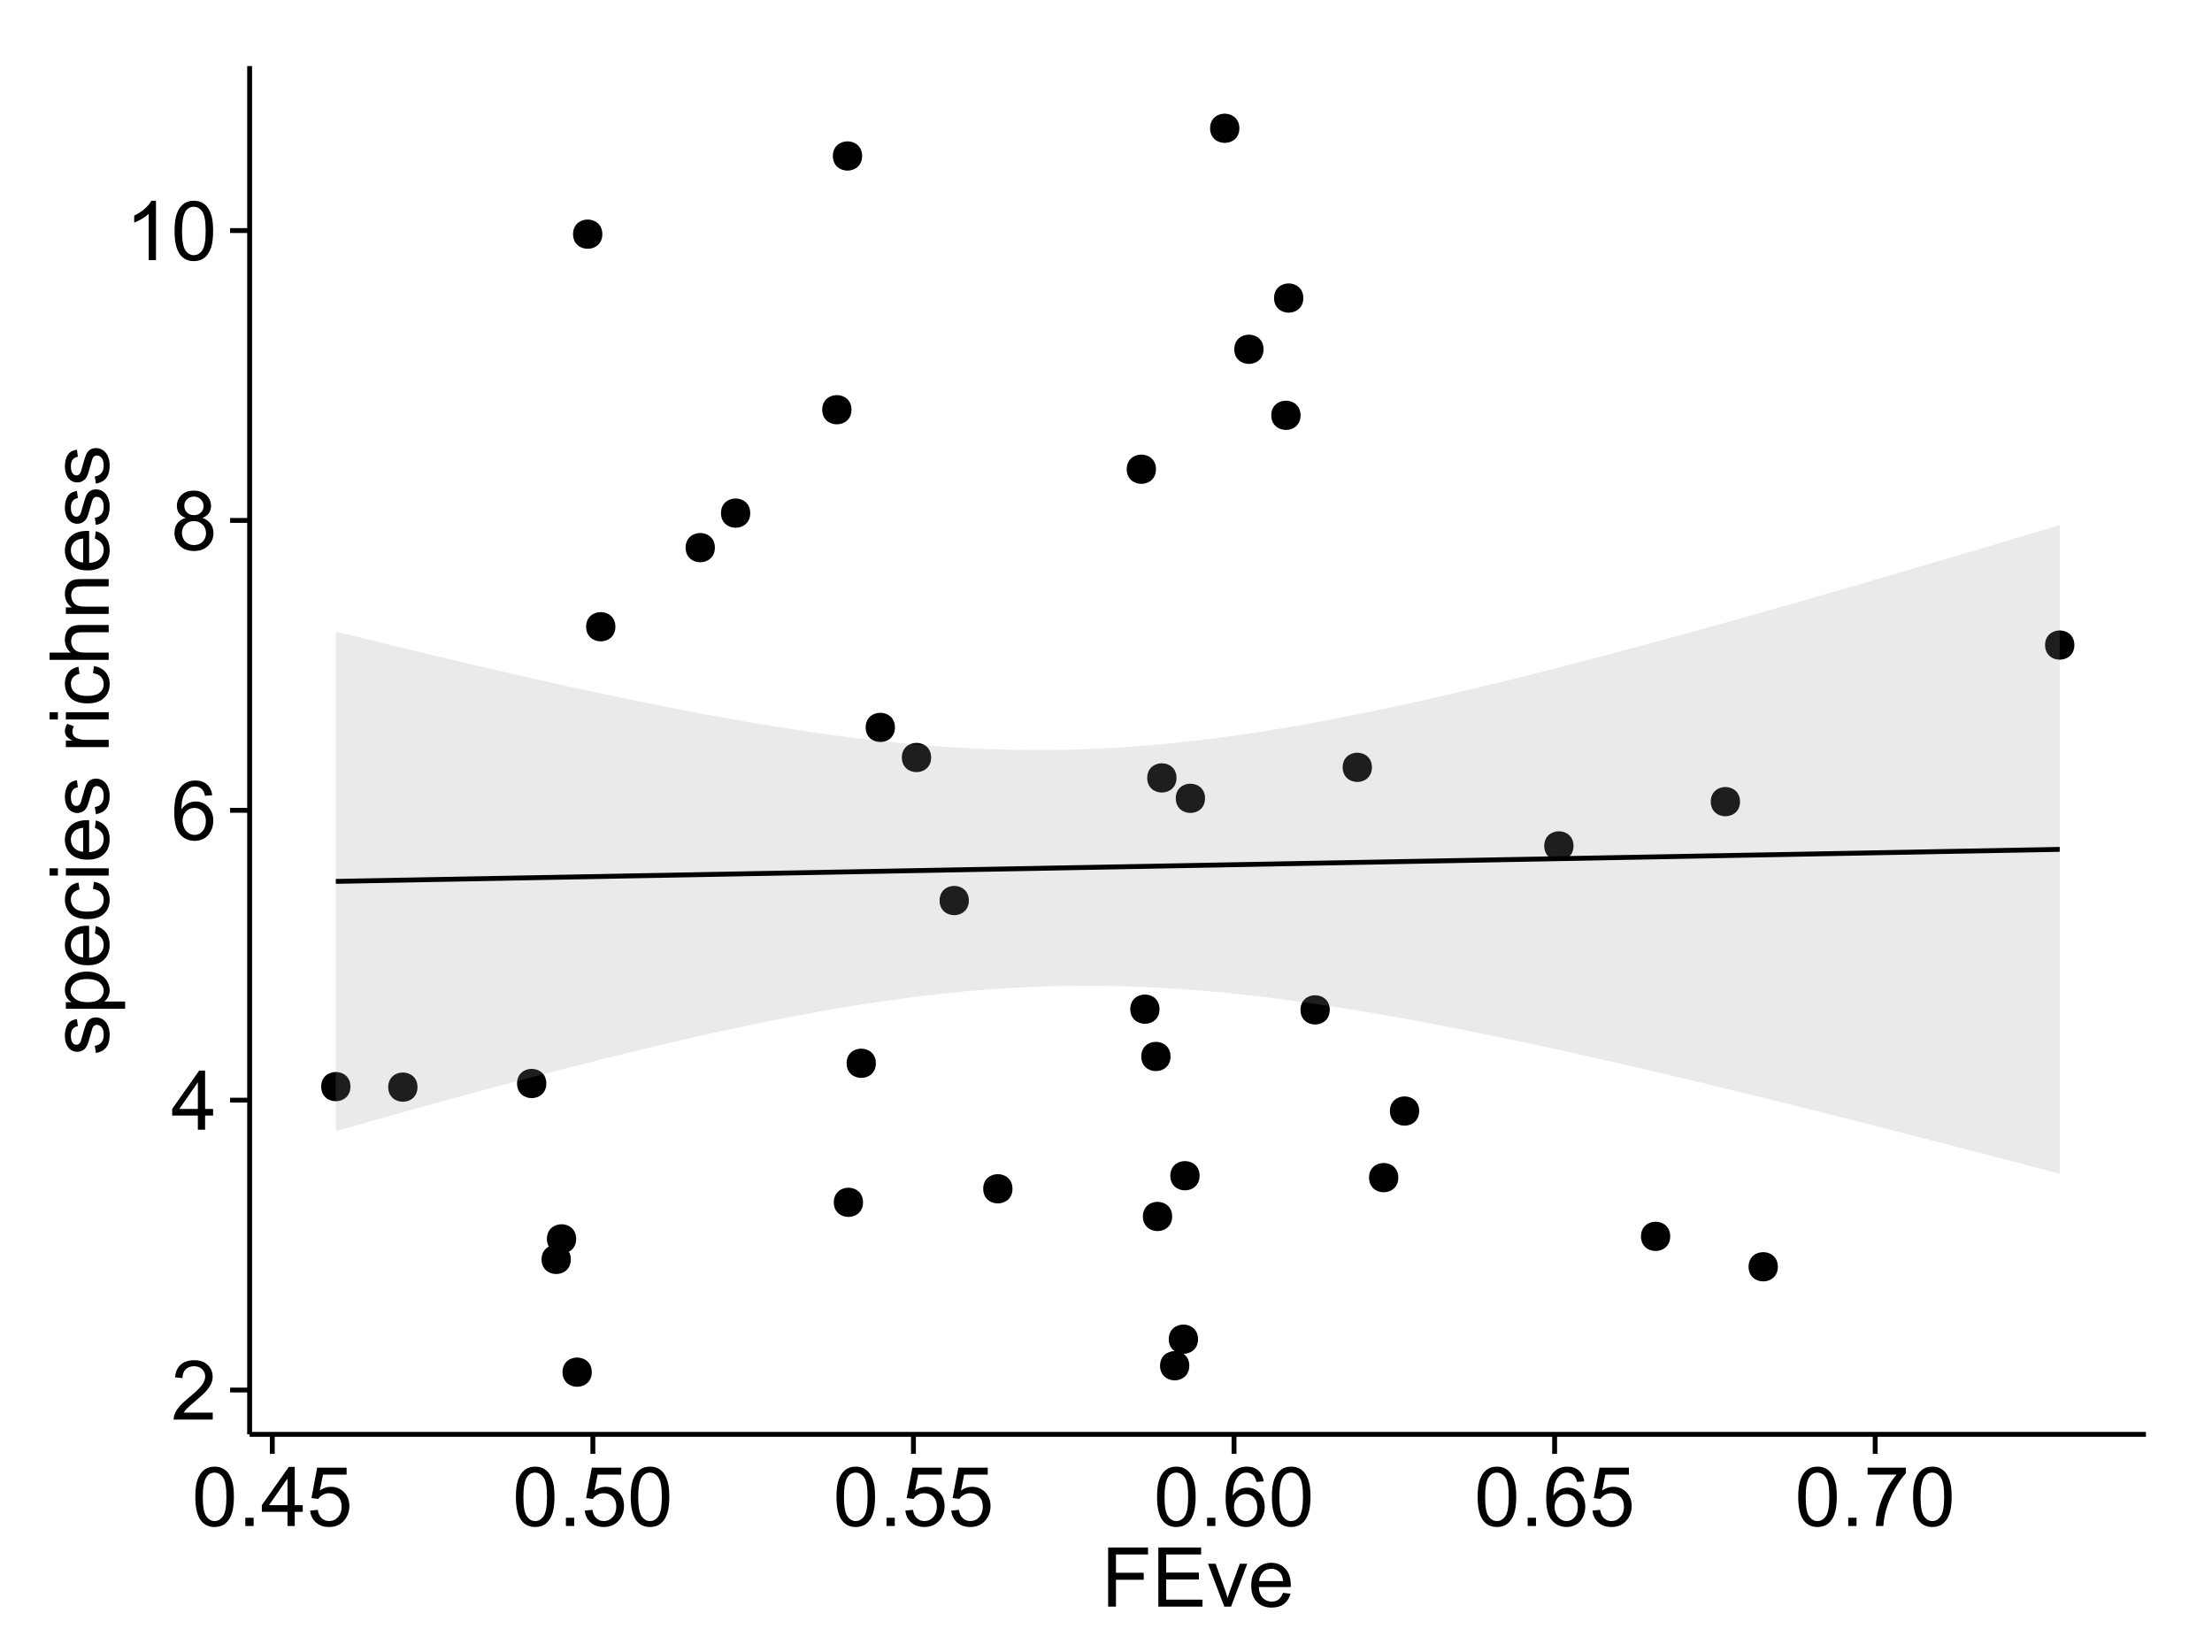 <?xml version="1.0" encoding="UTF-8"?>
<svg xmlns="http://www.w3.org/2000/svg" xmlns:xlink="http://www.w3.org/1999/xlink" width="482pt" height="360pt" viewBox="0 0 482 360" version="1.1">
<defs>
<g>
<symbol overflow="visible" id="glyph0-0">
<path style="stroke:none;" d="M 9.062 -1.52 L 9.062 0 L 0.547 0 C 0.531 -0.379 0.594 -0.742 0.73 -1.098 C 0.945 -1.676 1.293 -2.25 1.77 -2.812 C 2.246 -3.375 2.934 -4.023 3.84 -4.766 C 5.238 -5.906 6.188 -6.816 6.68 -7.492 C 7.172 -8.16 7.418 -8.793 7.418 -9.395 C 7.418 -10.02 7.191 -10.551 6.746 -10.98 C 6.293 -11.41 5.711 -11.625 4.992 -11.629 C 4.23 -11.625 3.621 -11.395 3.164 -10.941 C 2.703 -10.48 2.469 -9.848 2.469 -9.043 L 0.844 -9.211 C 0.953 -10.422 1.371 -11.344 2.102 -11.984 C 2.824 -12.617 3.801 -12.938 5.027 -12.938 C 6.262 -12.938 7.238 -12.594 7.961 -11.91 C 8.68 -11.223 9.039 -10.371 9.043 -9.359 C 9.039 -8.84 8.934 -8.336 8.727 -7.84 C 8.512 -7.34 8.164 -6.812 7.676 -6.266 C 7.188 -5.711 6.375 -4.957 5.238 -4 C 4.285 -3.199 3.676 -2.66 3.41 -2.379 C 3.141 -2.094 2.918 -1.805 2.742 -1.52 Z M 9.062 -1.52 "/>
</symbol>
<symbol overflow="visible" id="glyph0-1">
<path style="stroke:none;" d="M 5.82 0 L 5.82 -3.086 L 0.227 -3.086 L 0.227 -4.535 L 6.109 -12.883 L 7.398 -12.883 L 7.398 -4.535 L 9.141 -4.535 L 9.141 -3.086 L 7.398 -3.086 L 7.398 0 Z M 5.82 -4.535 L 5.82 -10.344 L 1.785 -4.535 Z M 5.82 -4.535 "/>
</symbol>
<symbol overflow="visible" id="glyph0-2">
<path style="stroke:none;" d="M 8.957 -9.73 L 7.383 -9.605 C 7.242 -10.223 7.043 -10.676 6.785 -10.961 C 6.355 -11.41 5.828 -11.637 5.203 -11.637 C 4.695 -11.637 4.25 -11.496 3.875 -11.215 C 3.375 -10.852 2.984 -10.32 2.695 -9.625 C 2.406 -8.926 2.258 -7.934 2.25 -6.645 C 2.629 -7.223 3.094 -7.652 3.645 -7.938 C 4.195 -8.215 4.773 -8.355 5.379 -8.359 C 6.434 -8.355 7.328 -7.969 8.07 -7.195 C 8.809 -6.418 9.18 -5.414 9.184 -4.184 C 9.18 -3.371 9.008 -2.617 8.66 -1.926 C 8.312 -1.23 7.832 -0.699 7.227 -0.332 C 6.613 0.035 5.922 0.215 5.148 0.219 C 3.828 0.215 2.754 -0.266 1.922 -1.234 C 1.09 -2.199 0.672 -3.797 0.676 -6.031 C 0.672 -8.516 1.133 -10.328 2.055 -11.461 C 2.855 -12.445 3.938 -12.938 5.301 -12.938 C 6.312 -12.938 7.141 -12.652 7.789 -12.086 C 8.434 -11.516 8.824 -10.73 8.957 -9.73 Z M 2.496 -4.176 C 2.496 -3.629 2.609 -3.105 2.844 -2.609 C 3.07 -2.109 3.395 -1.73 3.812 -1.473 C 4.227 -1.207 4.664 -1.078 5.125 -1.082 C 5.789 -1.078 6.363 -1.348 6.844 -1.891 C 7.324 -2.426 7.562 -3.156 7.566 -4.086 C 7.562 -4.973 7.328 -5.676 6.855 -6.191 C 6.379 -6.703 5.781 -6.961 5.062 -6.961 C 4.348 -6.961 3.738 -6.703 3.242 -6.191 C 2.742 -5.676 2.496 -5.004 2.496 -4.176 Z M 2.496 -4.176 "/>
</symbol>
<symbol overflow="visible" id="glyph0-3">
<path style="stroke:none;" d="M 3.18 -6.988 C 2.52 -7.227 2.035 -7.57 1.723 -8.016 C 1.406 -8.461 1.246 -8.992 1.25 -9.617 C 1.246 -10.551 1.582 -11.34 2.258 -11.98 C 2.93 -12.617 3.828 -12.938 4.949 -12.938 C 6.07 -12.938 6.977 -12.609 7.664 -11.957 C 8.348 -11.301 8.688 -10.504 8.691 -9.57 C 8.688 -8.969 8.531 -8.449 8.219 -8.012 C 7.902 -7.566 7.426 -7.227 6.793 -6.988 C 7.582 -6.727 8.184 -6.309 8.598 -5.738 C 9.008 -5.16 9.215 -4.477 9.219 -3.684 C 9.215 -2.578 8.828 -1.652 8.051 -0.906 C 7.27 -0.156 6.242 0.215 4.977 0.219 C 3.699 0.215 2.676 -0.156 1.898 -0.91 C 1.117 -1.66 0.727 -2.602 0.73 -3.727 C 0.727 -4.562 0.938 -5.262 1.367 -5.832 C 1.789 -6.395 2.395 -6.781 3.18 -6.988 Z M 2.867 -9.668 C 2.863 -9.059 3.059 -8.559 3.453 -8.172 C 3.844 -7.785 4.355 -7.594 4.984 -7.594 C 5.59 -7.594 6.09 -7.785 6.48 -8.168 C 6.871 -8.551 7.066 -9.02 7.066 -9.578 C 7.066 -10.156 6.863 -10.645 6.465 -11.043 C 6.059 -11.438 5.559 -11.637 4.965 -11.637 C 4.359 -11.637 3.859 -11.441 3.465 -11.055 C 3.062 -10.668 2.863 -10.207 2.867 -9.668 Z M 2.355 -3.719 C 2.355 -3.262 2.461 -2.824 2.676 -2.406 C 2.887 -1.98 3.203 -1.652 3.629 -1.426 C 4.047 -1.191 4.504 -1.078 4.992 -1.082 C 5.746 -1.078 6.367 -1.32 6.863 -1.809 C 7.352 -2.293 7.598 -2.91 7.602 -3.664 C 7.598 -4.422 7.344 -5.055 6.84 -5.555 C 6.332 -6.051 5.699 -6.297 4.938 -6.301 C 4.191 -6.297 3.574 -6.051 3.09 -5.562 C 2.598 -5.066 2.355 -4.453 2.355 -3.719 Z M 2.355 -3.719 "/>
</symbol>
<symbol overflow="visible" id="glyph0-4">
<path style="stroke:none;" d="M 6.707 0 L 5.125 0 L 5.125 -10.082 C 4.742 -9.715 4.242 -9.352 3.625 -8.988 C 3.004 -8.625 2.449 -8.352 1.961 -8.172 L 1.961 -9.703 C 2.844 -10.117 3.617 -10.621 4.281 -11.215 C 4.941 -11.805 5.41 -12.379 5.688 -12.938 L 6.707 -12.938 Z M 6.707 0 "/>
</symbol>
<symbol overflow="visible" id="glyph0-5">
<path style="stroke:none;" d="M 0.746 -6.355 C 0.742 -7.875 0.898 -9.102 1.215 -10.031 C 1.527 -10.961 1.996 -11.676 2.613 -12.18 C 3.23 -12.684 4.008 -12.938 4.949 -12.938 C 5.637 -12.938 6.242 -12.797 6.766 -12.52 C 7.285 -12.238 7.715 -11.836 8.059 -11.316 C 8.395 -10.789 8.664 -10.152 8.859 -9.398 C 9.051 -8.645 9.145 -7.629 9.148 -6.355 C 9.145 -4.84 8.992 -3.617 8.684 -2.691 C 8.371 -1.762 7.906 -1.047 7.289 -0.539 C 6.672 -0.035 5.891 0.215 4.949 0.219 C 3.703 0.215 2.727 -0.227 2.023 -1.117 C 1.168 -2.188 0.742 -3.934 0.746 -6.355 Z M 2.375 -6.355 C 2.371 -4.234 2.621 -2.824 3.117 -2.129 C 3.609 -1.426 4.219 -1.078 4.949 -1.082 C 5.672 -1.078 6.281 -1.43 6.781 -2.137 C 7.273 -2.836 7.523 -4.242 7.523 -6.355 C 7.523 -8.473 7.273 -9.883 6.781 -10.582 C 6.281 -11.277 5.664 -11.625 4.93 -11.629 C 4.199 -11.625 3.621 -11.316 3.191 -10.703 C 2.645 -9.918 2.371 -8.469 2.375 -6.355 Z M 2.375 -6.355 "/>
</symbol>
<symbol overflow="visible" id="glyph0-6">
<path style="stroke:none;" d="M 1.633 0 L 1.633 -1.801 L 3.438 -1.801 L 3.438 0 Z M 1.633 0 "/>
</symbol>
<symbol overflow="visible" id="glyph0-7">
<path style="stroke:none;" d="M 0.746 -3.375 L 2.406 -3.516 C 2.527 -2.707 2.812 -2.098 3.266 -1.691 C 3.711 -1.281 4.254 -1.078 4.887 -1.082 C 5.648 -1.078 6.293 -1.363 6.82 -1.941 C 7.344 -2.512 7.605 -3.273 7.609 -4.227 C 7.605 -5.125 7.352 -5.84 6.848 -6.363 C 6.34 -6.883 5.676 -7.141 4.859 -7.145 C 4.344 -7.141 3.887 -7.027 3.48 -6.797 C 3.07 -6.566 2.746 -6.266 2.516 -5.898 L 1.027 -6.09 L 2.277 -12.711 L 8.684 -12.711 L 8.684 -11.195 L 3.543 -11.195 L 2.848 -7.734 C 3.621 -8.273 4.43 -8.543 5.281 -8.543 C 6.402 -8.543 7.352 -8.152 8.129 -7.371 C 8.898 -6.59 9.285 -5.586 9.289 -4.367 C 9.285 -3.195 8.945 -2.188 8.27 -1.344 C 7.441 -0.301 6.316 0.215 4.887 0.219 C 3.715 0.215 2.758 -0.109 2.016 -0.766 C 1.273 -1.418 0.848 -2.289 0.746 -3.375 Z M 0.746 -3.375 "/>
</symbol>
<symbol overflow="visible" id="glyph0-8">
<path style="stroke:none;" d="M 0.852 -11.195 L 0.852 -12.719 L 9.195 -12.719 L 9.195 -11.488 C 8.367 -10.613 7.555 -9.453 6.754 -8.008 C 5.945 -6.559 5.324 -5.07 4.887 -3.543 C 4.57 -2.461 4.367 -1.281 4.281 0 L 2.656 0 C 2.668 -1.012 2.867 -2.234 3.25 -3.672 C 3.629 -5.105 4.176 -6.492 4.891 -7.828 C 5.602 -9.16 6.359 -10.281 7.164 -11.195 Z M 0.852 -11.195 "/>
</symbol>
<symbol overflow="visible" id="glyph0-9">
<path style="stroke:none;" d="M 1.477 0 L 1.477 -12.883 L 10.168 -12.883 L 10.168 -11.363 L 3.18 -11.363 L 3.18 -7.375 L 9.227 -7.375 L 9.227 -5.852 L 3.18 -5.852 L 3.18 0 Z M 1.477 0 "/>
</symbol>
<symbol overflow="visible" id="glyph0-10">
<path style="stroke:none;" d="M 1.422 0 L 1.422 -12.883 L 10.742 -12.883 L 10.742 -11.363 L 3.129 -11.363 L 3.129 -7.418 L 10.258 -7.418 L 10.258 -5.906 L 3.129 -5.906 L 3.129 -1.52 L 11.039 -1.52 L 11.039 0 Z M 1.422 0 "/>
</symbol>
<symbol overflow="visible" id="glyph0-11">
<path style="stroke:none;" d="M 3.781 0 L 0.227 -9.336 L 1.898 -9.336 L 3.902 -3.742 C 4.117 -3.137 4.316 -2.512 4.5 -1.863 C 4.641 -2.355 4.836 -2.945 5.09 -3.641 L 7.164 -9.336 L 8.789 -9.336 L 5.258 0 Z M 3.781 0 "/>
</symbol>
<symbol overflow="visible" id="glyph0-12">
<path style="stroke:none;" d="M 7.578 -3.008 L 9.211 -2.805 C 8.953 -1.848 8.473 -1.105 7.777 -0.578 C 7.078 -0.051 6.188 0.211 5.105 0.211 C 3.738 0.211 2.656 -0.207 1.859 -1.051 C 1.055 -1.887 0.656 -3.066 0.66 -4.586 C 0.656 -6.156 1.059 -7.375 1.871 -8.246 C 2.676 -9.109 3.727 -9.543 5.02 -9.547 C 6.266 -9.543 7.285 -9.117 8.078 -8.27 C 8.867 -7.418 9.262 -6.223 9.266 -4.684 C 9.262 -4.586 9.258 -4.445 9.254 -4.262 L 2.293 -4.262 C 2.348 -3.234 2.641 -2.449 3.164 -1.906 C 3.684 -1.359 4.332 -1.09 5.117 -1.09 C 5.691 -1.09 6.188 -1.242 6.598 -1.547 C 7.008 -1.852 7.332 -2.336 7.578 -3.008 Z M 2.383 -5.562 L 7.594 -5.562 C 7.523 -6.344 7.324 -6.934 6.996 -7.328 C 6.492 -7.934 5.836 -8.238 5.035 -8.242 C 4.305 -8.238 3.695 -7.996 3.203 -7.512 C 2.707 -7.027 2.434 -6.375 2.383 -5.562 Z M 2.383 -5.562 "/>
</symbol>
<symbol overflow="visible" id="glyph1-0">
<path style="stroke:none;" d="M -2.785 -0.555 L -3.031 -2.117 C -2.402 -2.203 -1.922 -2.449 -1.59 -2.852 C -1.254 -3.25 -1.09 -3.812 -1.09 -4.535 C -1.09 -5.262 -1.234 -5.801 -1.531 -6.152 C -1.824 -6.504 -2.172 -6.68 -2.574 -6.68 C -2.926 -6.68 -3.207 -6.523 -3.418 -6.215 C -3.555 -5.996 -3.734 -5.457 -3.953 -4.598 C -4.246 -3.434 -4.5 -2.629 -4.715 -2.184 C -4.926 -1.734 -5.223 -1.395 -5.602 -1.164 C -5.98 -0.93 -6.398 -0.812 -6.855 -0.816 C -7.27 -0.812 -7.652 -0.91 -8.012 -1.102 C -8.363 -1.293 -8.66 -1.551 -8.895 -1.883 C -9.074 -2.125 -9.227 -2.461 -9.355 -2.887 C -9.48 -3.309 -9.543 -3.766 -9.547 -4.254 C -9.543 -4.984 -9.438 -5.625 -9.23 -6.184 C -9.016 -6.734 -8.73 -7.145 -8.371 -7.41 C -8.008 -7.672 -7.527 -7.852 -6.926 -7.953 L -6.715 -6.406 C -7.195 -6.332 -7.57 -6.129 -7.84 -5.797 C -8.105 -5.457 -8.238 -4.98 -8.242 -4.367 C -8.238 -3.637 -8.117 -3.121 -7.883 -2.812 C -7.641 -2.5 -7.359 -2.344 -7.039 -2.348 C -6.832 -2.344 -6.648 -2.406 -6.484 -2.539 C -6.312 -2.664 -6.172 -2.867 -6.062 -3.148 C -6.004 -3.301 -5.871 -3.766 -5.66 -4.543 C -5.359 -5.66 -5.113 -6.441 -4.926 -6.887 C -4.734 -7.324 -4.457 -7.672 -4.094 -7.926 C -3.73 -8.176 -3.281 -8.301 -2.742 -8.305 C -2.211 -8.301 -1.711 -8.148 -1.25 -7.844 C -0.781 -7.535 -0.422 -7.09 -0.172 -6.512 C 0.086 -5.926 0.211 -5.27 0.211 -4.543 C 0.211 -3.328 -0.039 -2.406 -0.543 -1.77 C -1.047 -1.133 -1.793 -0.727 -2.785 -0.555 Z M -2.785 -0.555 "/>
</symbol>
<symbol overflow="visible" id="glyph1-1">
<path style="stroke:none;" d="M 3.578 -1.188 L -9.336 -1.188 L -9.336 -2.629 L -8.121 -2.629 C -8.594 -2.965 -8.949 -3.348 -9.188 -3.777 C -9.426 -4.203 -9.543 -4.723 -9.547 -5.336 C -9.543 -6.129 -9.34 -6.832 -8.93 -7.445 C -8.516 -8.051 -7.934 -8.512 -7.191 -8.824 C -6.441 -9.133 -5.625 -9.285 -4.738 -9.289 C -3.781 -9.285 -2.922 -9.113 -2.156 -8.773 C -1.391 -8.43 -0.805 -7.934 -0.398 -7.281 C 0.008 -6.625 0.211 -5.938 0.211 -5.219 C 0.211 -4.691 0.102 -4.219 -0.121 -3.801 C -0.344 -3.379 -0.625 -3.035 -0.965 -2.77 L 3.578 -2.77 Z M -4.613 -2.621 C -3.41 -2.613 -2.523 -2.855 -1.949 -3.348 C -1.375 -3.832 -1.09 -4.422 -1.09 -5.117 C -1.09 -5.816 -1.387 -6.418 -1.98 -6.922 C -2.574 -7.418 -3.496 -7.668 -4.746 -7.672 C -5.934 -7.668 -6.824 -7.426 -7.418 -6.938 C -8.008 -6.449 -8.301 -5.863 -8.305 -5.188 C -8.301 -4.508 -7.988 -3.914 -7.359 -3.398 C -6.727 -2.879 -5.809 -2.617 -4.613 -2.621 Z M -4.613 -2.621 "/>
</symbol>
<symbol overflow="visible" id="glyph1-2">
<path style="stroke:none;" d="M -3.004 -7.578 L -2.805 -9.211 C -1.848 -8.953 -1.105 -8.473 -0.578 -7.777 C -0.051 -7.078 0.211 -6.188 0.211 -5.105 C 0.211 -3.738 -0.207 -2.656 -1.051 -1.859 C -1.887 -1.055 -3.066 -0.656 -4.586 -0.66 C -6.156 -0.656 -7.375 -1.059 -8.246 -1.871 C -9.109 -2.676 -9.543 -3.727 -9.547 -5.02 C -9.543 -6.266 -9.117 -7.285 -8.27 -8.078 C -7.418 -8.867 -6.223 -9.262 -4.684 -9.266 C -4.586 -9.262 -4.445 -9.258 -4.262 -9.254 L -4.262 -2.293 C -3.234 -2.348 -2.449 -2.641 -1.906 -3.164 C -1.359 -3.684 -1.09 -4.332 -1.09 -5.117 C -1.09 -5.691 -1.242 -6.188 -1.547 -6.598 C -1.852 -7.008 -2.336 -7.332 -3.004 -7.578 Z M -5.562 -2.383 L -5.562 -7.594 C -6.344 -7.523 -6.934 -7.324 -7.328 -6.996 C -7.934 -6.492 -8.238 -5.836 -8.242 -5.035 C -8.238 -4.305 -7.996 -3.695 -7.512 -3.203 C -7.027 -2.707 -6.375 -2.434 -5.562 -2.383 Z M -5.562 -2.383 "/>
</symbol>
<symbol overflow="visible" id="glyph1-3">
<path style="stroke:none;" d="M -3.418 -7.277 L -3.215 -8.832 C -2.141 -8.66 -1.301 -8.227 -0.699 -7.527 C -0.09 -6.824 0.211 -5.965 0.211 -4.949 C 0.211 -3.668 -0.203 -2.641 -1.039 -1.867 C -1.871 -1.09 -3.07 -0.703 -4.633 -0.703 C -5.637 -0.703 -6.52 -0.867 -7.277 -1.203 C -8.031 -1.535 -8.598 -2.047 -8.977 -2.73 C -9.355 -3.41 -9.543 -4.152 -9.547 -4.957 C -9.543 -5.969 -9.289 -6.797 -8.777 -7.441 C -8.262 -8.086 -7.531 -8.5 -6.59 -8.684 L -6.355 -7.145 C -6.98 -6.996 -7.453 -6.738 -7.77 -6.367 C -8.082 -5.992 -8.238 -5.543 -8.242 -5.02 C -8.238 -4.219 -7.953 -3.57 -7.387 -3.074 C -6.812 -2.574 -5.91 -2.324 -4.676 -2.328 C -3.422 -2.324 -2.508 -2.566 -1.941 -3.047 C -1.371 -3.527 -1.09 -4.152 -1.09 -4.93 C -1.09 -5.547 -1.277 -6.066 -1.66 -6.484 C -2.035 -6.898 -2.621 -7.164 -3.418 -7.277 Z M -3.418 -7.277 "/>
</symbol>
<symbol overflow="visible" id="glyph1-4">
<path style="stroke:none;" d="M -11.066 -1.195 L -12.883 -1.195 L -12.883 -2.777 L -11.066 -2.777 Z M 0 -1.195 L -9.336 -1.195 L -9.336 -2.777 L 0 -2.777 Z M 0 -1.195 "/>
</symbol>
<symbol overflow="visible" id="glyph1-5">
<path style="stroke:none;" d=""/>
</symbol>
<symbol overflow="visible" id="glyph1-6">
<path style="stroke:none;" d="M 0 -1.168 L -9.336 -1.168 L -9.336 -2.594 L -7.918 -2.594 C -8.578 -2.953 -9.016 -3.289 -9.23 -3.598 C -9.438 -3.906 -9.543 -4.242 -9.547 -4.613 C -9.543 -5.145 -9.375 -5.688 -9.035 -6.242 L -7.566 -5.695 C -7.793 -5.309 -7.91 -4.922 -7.91 -4.535 C -7.91 -4.188 -7.805 -3.875 -7.598 -3.602 C -7.387 -3.324 -7.098 -3.129 -6.734 -3.016 C -6.168 -2.836 -5.555 -2.746 -4.887 -2.75 L 0 -2.75 Z M 0 -1.168 "/>
</symbol>
<symbol overflow="visible" id="glyph1-7">
<path style="stroke:none;" d="M 0 -1.188 L -12.883 -1.188 L -12.883 -2.77 L -8.262 -2.77 C -9.117 -3.504 -9.543 -4.434 -9.547 -5.562 C -9.543 -6.25 -9.406 -6.852 -9.137 -7.363 C -8.859 -7.871 -8.484 -8.234 -8.004 -8.457 C -7.523 -8.676 -6.824 -8.789 -5.914 -8.789 L 0 -8.789 L 0 -7.207 L -5.914 -7.207 C -6.703 -7.207 -7.281 -7.035 -7.641 -6.691 C -8 -6.348 -8.18 -5.863 -8.184 -5.238 C -8.18 -4.77 -8.059 -4.328 -7.816 -3.914 C -7.574 -3.5 -7.242 -3.203 -6.828 -3.031 C -6.406 -2.852 -5.832 -2.766 -5.105 -2.77 L 0 -2.77 Z M 0 -1.188 "/>
</symbol>
<symbol overflow="visible" id="glyph1-8">
<path style="stroke:none;" d="M 0 -1.188 L -9.336 -1.188 L -9.336 -2.609 L -8.008 -2.609 C -9.031 -3.293 -9.543 -4.285 -9.547 -5.582 C -9.543 -6.141 -9.441 -6.656 -9.242 -7.133 C -9.035 -7.602 -8.77 -7.957 -8.445 -8.191 C -8.113 -8.426 -7.727 -8.59 -7.277 -8.684 C -6.98 -8.742 -6.465 -8.77 -5.738 -8.773 L 0 -8.773 L 0 -7.188 L -5.68 -7.188 C -6.32 -7.184 -6.801 -7.121 -7.121 -7.004 C -7.438 -6.879 -7.695 -6.66 -7.887 -6.348 C -8.074 -6.031 -8.168 -5.664 -8.172 -5.246 C -8.168 -4.57 -7.953 -3.992 -7.531 -3.504 C -7.102 -3.012 -6.293 -2.766 -5.098 -2.77 L 0 -2.77 Z M 0 -1.188 "/>
</symbol>
</g>
<clipPath id="clip1">
  <path d="M 54.395 14.398 L 468.602 14.398 L 468.602 313.531 L 54.395 313.531 Z M 54.395 14.398 "/>
</clipPath>
</defs>
<g id="surface3501">
<rect x="0" y="0" width="482" height="360" style="fill:rgb(100%,100%,100%);fill-opacity:1;stroke:none;"/>
<rect x="0" y="0" width="482" height="360" style="fill:rgb(100%,100%,100%);fill-opacity:1;stroke:none;"/>
<path style="fill:none;stroke-width:1.063;stroke-linecap:round;stroke-linejoin:round;stroke:rgb(100%,100%,100%);stroke-opacity:1;stroke-miterlimit:10;" d="M 0 360 L 482 360 L 482 0 L 0 0 Z M 0 360 "/>
<g clip-path="url(#clip1)" clip-rule="nonzero">
<path style=" stroke:none;fill-rule:nonzero;fill:rgb(100%,100%,100%);fill-opacity:1;" d="M 54.395 312.531 L 467.602 312.531 L 467.602 14.398 L 54.395 14.398 Z M 54.395 312.531 "/>
<path style=" stroke:none;fill-rule:nonzero;fill:rgb(0%,0%,0%);fill-opacity:1;" d="M 378.094 174.672 C 378.094 177.504 373.844 177.504 373.844 174.672 C 373.844 171.836 378.094 171.836 378.094 174.672 "/>
<path style=" stroke:none;fill-rule:nonzero;fill:rgb(0%,0%,0%);fill-opacity:1;" d="M 251.602 219.887 C 251.602 222.719 247.352 222.719 247.352 219.887 C 247.352 217.051 251.602 217.051 251.602 219.887 "/>
<path style=" stroke:none;fill-rule:nonzero;fill:rgb(0%,0%,0%);fill-opacity:1;" d="M 362.883 269.391 C 362.883 272.227 358.633 272.227 358.633 269.391 C 358.633 266.559 362.883 266.559 362.883 269.391 "/>
<path style=" stroke:none;fill-rule:nonzero;fill:rgb(0%,0%,0%);fill-opacity:1;" d="M 255.297 169.5 C 255.297 172.332 251.047 172.332 251.047 169.5 C 251.047 166.664 255.297 166.664 255.297 169.5 "/>
<path style=" stroke:none;fill-rule:nonzero;fill:rgb(0%,0%,0%);fill-opacity:1;" d="M 250.828 102.238 C 250.828 105.074 246.574 105.074 246.574 102.238 C 246.574 99.402 250.828 99.402 250.828 102.238 "/>
<path style=" stroke:none;fill-rule:nonzero;fill:rgb(0%,0%,0%);fill-opacity:1;" d="M 210.055 196.219 C 210.055 199.055 205.801 199.055 205.801 196.219 C 205.801 193.387 210.055 193.387 210.055 196.219 "/>
<path style=" stroke:none;fill-rule:nonzero;fill:rgb(0%,0%,0%);fill-opacity:1;" d="M 184.477 89.273 C 184.477 92.109 180.227 92.109 180.227 89.273 C 180.227 86.438 184.477 86.438 184.477 89.273 "/>
<path style=" stroke:none;fill-rule:nonzero;fill:rgb(0%,0%,0%);fill-opacity:1;" d="M 162.418 111.805 C 162.418 114.637 158.164 114.637 158.164 111.805 C 158.164 108.969 162.418 108.969 162.418 111.805 "/>
<path style=" stroke:none;fill-rule:nonzero;fill:rgb(0%,0%,0%);fill-opacity:1;" d="M 75.301 236.762 C 75.301 239.598 71.051 239.598 71.051 236.762 C 71.051 233.93 75.301 233.93 75.301 236.762 "/>
<path style=" stroke:none;fill-rule:nonzero;fill:rgb(0%,0%,0%);fill-opacity:1;" d="M 117.984 236.086 C 117.984 238.918 113.73 238.918 113.73 236.086 C 113.73 233.25 117.984 233.25 117.984 236.086 "/>
<path style=" stroke:none;fill-rule:nonzero;fill:rgb(0%,0%,0%);fill-opacity:1;" d="M 154.711 119.324 C 154.711 122.16 150.457 122.16 150.457 119.324 C 150.457 116.488 154.711 116.488 154.711 119.324 "/>
<path style=" stroke:none;fill-rule:nonzero;fill:rgb(0%,0%,0%);fill-opacity:1;" d="M 201.832 165.055 C 201.832 167.887 197.578 167.887 197.578 165.055 C 197.578 162.219 201.832 162.219 201.832 165.055 "/>
<path style=" stroke:none;fill-rule:nonzero;fill:rgb(0%,0%,0%);fill-opacity:1;" d="M 297.883 167.195 C 297.883 170.031 293.633 170.031 293.633 167.195 C 293.633 164.363 297.883 164.363 297.883 167.195 "/>
<path style=" stroke:none;fill-rule:nonzero;fill:rgb(0%,0%,0%);fill-opacity:1;" d="M 282.934 64.945 C 282.934 67.777 278.684 67.777 278.684 64.945 C 278.684 62.109 282.934 62.109 282.934 64.945 "/>
<path style=" stroke:none;fill-rule:nonzero;fill:rgb(0%,0%,0%);fill-opacity:1;" d="M 130.188 51.023 C 130.188 53.855 125.934 53.855 125.934 51.023 C 125.934 48.188 130.188 48.188 130.188 51.023 "/>
<path style=" stroke:none;fill-rule:nonzero;fill:rgb(0%,0%,0%);fill-opacity:1;" d="M 189.793 231.68 C 189.793 234.516 185.543 234.516 185.543 231.68 C 185.543 228.848 189.793 228.848 189.793 231.68 "/>
<path style=" stroke:none;fill-rule:nonzero;fill:rgb(0%,0%,0%);fill-opacity:1;" d="M 219.555 259.027 C 219.555 261.863 215.305 261.863 215.305 259.027 C 215.305 256.191 219.555 256.191 219.555 259.027 "/>
<path style=" stroke:none;fill-rule:nonzero;fill:rgb(0%,0%,0%);fill-opacity:1;" d="M 268.996 27.953 C 268.996 30.785 264.742 30.785 264.742 27.953 C 264.742 25.117 268.996 25.117 268.996 27.953 "/>
<path style=" stroke:none;fill-rule:nonzero;fill:rgb(0%,0%,0%);fill-opacity:1;" d="M 133.031 136.559 C 133.031 139.395 128.781 139.395 128.781 136.559 C 128.781 133.727 133.031 133.727 133.031 136.559 "/>
<path style=" stroke:none;fill-rule:nonzero;fill:rgb(0%,0%,0%);fill-opacity:1;" d="M 89.91 236.875 C 89.91 239.711 85.66 239.711 85.66 236.875 C 85.66 234.043 89.91 234.043 89.91 236.875 "/>
<path style=" stroke:none;fill-rule:nonzero;fill:rgb(0%,0%,0%);fill-opacity:1;" d="M 450.945 140.555 C 450.945 143.391 446.691 143.391 446.691 140.555 C 446.691 137.719 450.945 137.719 450.945 140.555 "/>
<path style=" stroke:none;fill-rule:nonzero;fill:rgb(0%,0%,0%);fill-opacity:1;" d="M 274.27 76.109 C 274.27 78.945 270.016 78.945 270.016 76.109 C 270.016 73.273 274.27 73.273 274.27 76.109 "/>
<path style=" stroke:none;fill-rule:nonzero;fill:rgb(0%,0%,0%);fill-opacity:1;" d="M 123.32 274.414 C 123.32 277.25 119.07 277.25 119.07 274.414 C 119.07 271.582 123.32 271.582 123.32 274.414 "/>
<path style=" stroke:none;fill-rule:nonzero;fill:rgb(0%,0%,0%);fill-opacity:1;" d="M 127.887 298.98 C 127.887 301.816 123.633 301.816 123.633 298.98 C 123.633 296.148 127.887 296.148 127.887 298.98 "/>
<path style=" stroke:none;fill-rule:nonzero;fill:rgb(0%,0%,0%);fill-opacity:1;" d="M 186.793 33.988 C 186.793 36.82 182.543 36.82 182.543 33.988 C 182.543 31.152 186.793 31.152 186.793 33.988 "/>
<path style=" stroke:none;fill-rule:nonzero;fill:rgb(0%,0%,0%);fill-opacity:1;" d="M 282.332 90.492 C 282.332 93.328 278.082 93.328 278.082 90.492 C 278.082 87.66 282.332 87.66 282.332 90.492 "/>
<path style=" stroke:none;fill-rule:nonzero;fill:rgb(0%,0%,0%);fill-opacity:1;" d="M 308.18 242.086 C 308.18 244.922 303.926 244.922 303.926 242.086 C 303.926 239.254 308.18 239.254 308.18 242.086 "/>
<path style=" stroke:none;fill-rule:nonzero;fill:rgb(0%,0%,0%);fill-opacity:1;" d="M 124.488 269.941 C 124.488 272.777 120.234 272.777 120.234 269.941 C 120.234 267.109 124.488 267.109 124.488 269.941 "/>
<path style=" stroke:none;fill-rule:nonzero;fill:rgb(0%,0%,0%);fill-opacity:1;" d="M 253.996 230.199 C 253.996 233.031 249.742 233.031 249.742 230.199 C 249.742 227.363 253.996 227.363 253.996 230.199 "/>
<path style=" stroke:none;fill-rule:nonzero;fill:rgb(0%,0%,0%);fill-opacity:1;" d="M 186.996 261.977 C 186.996 264.809 182.746 264.809 182.746 261.977 C 182.746 259.141 186.996 259.141 186.996 261.977 "/>
<path style=" stroke:none;fill-rule:nonzero;fill:rgb(0%,0%,0%);fill-opacity:1;" d="M 193.941 158.5 C 193.941 161.336 189.691 161.336 189.691 158.5 C 189.691 155.664 193.941 155.664 193.941 158.5 "/>
<path style=" stroke:none;fill-rule:nonzero;fill:rgb(0%,0%,0%);fill-opacity:1;" d="M 288.695 220.043 C 288.695 222.879 284.441 222.879 284.441 220.043 C 284.441 217.211 288.695 217.211 288.695 220.043 "/>
<path style=" stroke:none;fill-rule:nonzero;fill:rgb(0%,0%,0%);fill-opacity:1;" d="M 303.633 256.594 C 303.633 259.43 299.379 259.43 299.379 256.594 C 299.379 253.762 303.633 253.762 303.633 256.594 "/>
<path style=" stroke:none;fill-rule:nonzero;fill:rgb(0%,0%,0%);fill-opacity:1;" d="M 258.09 297.582 C 258.09 300.418 253.84 300.418 253.84 297.582 C 253.84 294.75 258.09 294.75 258.09 297.582 "/>
<path style=" stroke:none;fill-rule:nonzero;fill:rgb(0%,0%,0%);fill-opacity:1;" d="M 261.516 173.949 C 261.516 176.785 257.266 176.785 257.266 173.949 C 257.266 171.113 261.516 171.113 261.516 173.949 "/>
<path style=" stroke:none;fill-rule:nonzero;fill:rgb(0%,0%,0%);fill-opacity:1;" d="M 341.809 184.32 C 341.809 187.152 337.559 187.152 337.559 184.32 C 337.559 181.484 341.809 181.484 341.809 184.32 "/>
<path style=" stroke:none;fill-rule:nonzero;fill:rgb(0%,0%,0%);fill-opacity:1;" d="M 260.332 256.18 C 260.332 259.016 256.078 259.016 256.078 256.18 C 256.078 253.348 260.332 253.348 260.332 256.18 "/>
<path style=" stroke:none;fill-rule:nonzero;fill:rgb(0%,0%,0%);fill-opacity:1;" d="M 386.332 276.02 C 386.332 278.852 382.078 278.852 382.078 276.02 C 382.078 273.184 386.332 273.184 386.332 276.02 "/>
<path style=" stroke:none;fill-rule:nonzero;fill:rgb(0%,0%,0%);fill-opacity:1;" d="M 254.355 265.059 C 254.355 267.891 250.102 267.891 250.102 265.059 C 250.102 262.223 254.355 262.223 254.355 265.059 "/>
<path style=" stroke:none;fill-rule:nonzero;fill:rgb(0%,0%,0%);fill-opacity:1;" d="M 259.988 291.801 C 259.988 294.633 255.738 294.633 255.738 291.801 C 255.738 288.965 259.988 288.965 259.988 291.801 "/>
<path style=" stroke:none;fill-rule:nonzero;fill:rgb(0%,0%,0%);fill-opacity:1;" d="M 379.156 174.672 C 379.156 178.922 372.777 178.922 372.777 174.672 C 372.777 170.418 379.156 170.418 379.156 174.672 "/>
<path style=" stroke:none;fill-rule:nonzero;fill:rgb(0%,0%,0%);fill-opacity:1;" d="M 252.664 219.887 C 252.664 224.137 246.289 224.137 246.289 219.887 C 246.289 215.633 252.664 215.633 252.664 219.887 "/>
<path style=" stroke:none;fill-rule:nonzero;fill:rgb(0%,0%,0%);fill-opacity:1;" d="M 363.945 269.391 C 363.945 273.645 357.57 273.645 357.57 269.391 C 357.57 265.141 363.945 265.141 363.945 269.391 "/>
<path style=" stroke:none;fill-rule:nonzero;fill:rgb(0%,0%,0%);fill-opacity:1;" d="M 256.359 169.5 C 256.359 173.75 249.98 173.75 249.98 169.5 C 249.98 165.246 256.359 165.246 256.359 169.5 "/>
<path style=" stroke:none;fill-rule:nonzero;fill:rgb(0%,0%,0%);fill-opacity:1;" d="M 251.891 102.238 C 251.891 106.492 245.512 106.492 245.512 102.238 C 245.512 97.988 251.891 97.988 251.891 102.238 "/>
<path style=" stroke:none;fill-rule:nonzero;fill:rgb(0%,0%,0%);fill-opacity:1;" d="M 211.117 196.219 C 211.117 200.473 204.738 200.473 204.738 196.219 C 204.738 191.969 211.117 191.969 211.117 196.219 "/>
<path style=" stroke:none;fill-rule:nonzero;fill:rgb(0%,0%,0%);fill-opacity:1;" d="M 185.543 89.273 C 185.543 93.527 179.164 93.527 179.164 89.273 C 179.164 85.023 185.543 85.023 185.543 89.273 "/>
<path style=" stroke:none;fill-rule:nonzero;fill:rgb(0%,0%,0%);fill-opacity:1;" d="M 163.48 111.805 C 163.48 116.055 157.102 116.055 157.102 111.805 C 157.102 107.551 163.48 107.551 163.48 111.805 "/>
<path style=" stroke:none;fill-rule:nonzero;fill:rgb(0%,0%,0%);fill-opacity:1;" d="M 76.363 236.762 C 76.363 241.016 69.984 241.016 69.984 236.762 C 69.984 232.512 76.363 232.512 76.363 236.762 "/>
<path style=" stroke:none;fill-rule:nonzero;fill:rgb(0%,0%,0%);fill-opacity:1;" d="M 119.047 236.086 C 119.047 240.336 112.668 240.336 112.668 236.086 C 112.668 231.832 119.047 231.832 119.047 236.086 "/>
<path style=" stroke:none;fill-rule:nonzero;fill:rgb(0%,0%,0%);fill-opacity:1;" d="M 155.773 119.324 C 155.773 123.578 149.395 123.578 149.395 119.324 C 149.395 115.074 155.773 115.074 155.773 119.324 "/>
<path style=" stroke:none;fill-rule:nonzero;fill:rgb(0%,0%,0%);fill-opacity:1;" d="M 202.895 165.055 C 202.895 169.305 196.516 169.305 196.516 165.055 C 196.516 160.801 202.895 160.801 202.895 165.055 "/>
<path style=" stroke:none;fill-rule:nonzero;fill:rgb(0%,0%,0%);fill-opacity:1;" d="M 298.945 167.195 C 298.945 171.449 292.57 171.449 292.57 167.195 C 292.57 162.945 298.945 162.945 298.945 167.195 "/>
<path style=" stroke:none;fill-rule:nonzero;fill:rgb(0%,0%,0%);fill-opacity:1;" d="M 283.996 64.945 C 283.996 69.195 277.621 69.195 277.621 64.945 C 277.621 60.691 283.996 60.691 283.996 64.945 "/>
<path style=" stroke:none;fill-rule:nonzero;fill:rgb(0%,0%,0%);fill-opacity:1;" d="M 131.25 51.023 C 131.25 55.273 124.871 55.273 124.871 51.023 C 124.871 46.77 131.25 46.77 131.25 51.023 "/>
<path style=" stroke:none;fill-rule:nonzero;fill:rgb(0%,0%,0%);fill-opacity:1;" d="M 190.855 231.68 C 190.855 235.934 184.477 235.934 184.477 231.68 C 184.477 227.43 190.855 227.43 190.855 231.68 "/>
<path style=" stroke:none;fill-rule:nonzero;fill:rgb(0%,0%,0%);fill-opacity:1;" d="M 220.621 259.027 C 220.621 263.281 214.242 263.281 214.242 259.027 C 214.242 254.777 220.621 254.777 220.621 259.027 "/>
<path style=" stroke:none;fill-rule:nonzero;fill:rgb(0%,0%,0%);fill-opacity:1;" d="M 270.059 27.953 C 270.059 32.203 263.68 32.203 263.68 27.953 C 263.68 23.699 270.059 23.699 270.059 27.953 "/>
<path style=" stroke:none;fill-rule:nonzero;fill:rgb(0%,0%,0%);fill-opacity:1;" d="M 134.094 136.559 C 134.094 140.812 127.719 140.812 127.719 136.559 C 127.719 132.309 134.094 132.309 134.094 136.559 "/>
<path style=" stroke:none;fill-rule:nonzero;fill:rgb(0%,0%,0%);fill-opacity:1;" d="M 90.973 236.875 C 90.973 241.129 84.594 241.129 84.594 236.875 C 84.594 232.625 90.973 232.625 90.973 236.875 "/>
<path style=" stroke:none;fill-rule:nonzero;fill:rgb(0%,0%,0%);fill-opacity:1;" d="M 452.008 140.555 C 452.008 144.805 445.629 144.805 445.629 140.555 C 445.629 136.301 452.008 136.301 452.008 140.555 "/>
<path style=" stroke:none;fill-rule:nonzero;fill:rgb(0%,0%,0%);fill-opacity:1;" d="M 275.332 76.109 C 275.332 80.359 268.953 80.359 268.953 76.109 C 268.953 71.855 275.332 71.855 275.332 76.109 "/>
<path style=" stroke:none;fill-rule:nonzero;fill:rgb(0%,0%,0%);fill-opacity:1;" d="M 124.387 274.414 C 124.387 278.668 118.008 278.668 118.008 274.414 C 118.008 270.164 124.387 270.164 124.387 274.414 "/>
<path style=" stroke:none;fill-rule:nonzero;fill:rgb(0%,0%,0%);fill-opacity:1;" d="M 128.949 298.98 C 128.949 303.234 122.57 303.234 122.57 298.98 C 122.57 294.73 128.949 294.73 128.949 298.98 "/>
<path style=" stroke:none;fill-rule:nonzero;fill:rgb(0%,0%,0%);fill-opacity:1;" d="M 187.859 33.988 C 187.859 38.238 181.48 38.238 181.48 33.988 C 181.48 29.734 187.859 29.734 187.859 33.988 "/>
<path style=" stroke:none;fill-rule:nonzero;fill:rgb(0%,0%,0%);fill-opacity:1;" d="M 283.395 90.492 C 283.395 94.746 277.016 94.746 277.016 90.492 C 277.016 86.242 283.395 86.242 283.395 90.492 "/>
<path style=" stroke:none;fill-rule:nonzero;fill:rgb(0%,0%,0%);fill-opacity:1;" d="M 309.242 242.086 C 309.242 246.34 302.863 246.34 302.863 242.086 C 302.863 237.836 309.242 237.836 309.242 242.086 "/>
<path style=" stroke:none;fill-rule:nonzero;fill:rgb(0%,0%,0%);fill-opacity:1;" d="M 125.551 269.941 C 125.551 274.195 119.172 274.195 119.172 269.941 C 119.172 265.691 125.551 265.691 125.551 269.941 "/>
<path style=" stroke:none;fill-rule:nonzero;fill:rgb(0%,0%,0%);fill-opacity:1;" d="M 255.059 230.199 C 255.059 234.449 248.68 234.449 248.68 230.199 C 248.68 225.945 255.059 225.945 255.059 230.199 "/>
<path style=" stroke:none;fill-rule:nonzero;fill:rgb(0%,0%,0%);fill-opacity:1;" d="M 188.059 261.977 C 188.059 266.227 181.684 266.227 181.684 261.977 C 181.684 257.723 188.059 257.723 188.059 261.977 "/>
<path style=" stroke:none;fill-rule:nonzero;fill:rgb(0%,0%,0%);fill-opacity:1;" d="M 195.008 158.5 C 195.008 162.75 188.629 162.75 188.629 158.5 C 188.629 154.246 195.008 154.246 195.008 158.5 "/>
<path style=" stroke:none;fill-rule:nonzero;fill:rgb(0%,0%,0%);fill-opacity:1;" d="M 289.758 220.043 C 289.758 224.297 283.379 224.297 283.379 220.043 C 283.379 215.793 289.758 215.793 289.758 220.043 "/>
<path style=" stroke:none;fill-rule:nonzero;fill:rgb(0%,0%,0%);fill-opacity:1;" d="M 304.695 256.594 C 304.695 260.848 298.316 260.848 298.316 256.594 C 298.316 252.344 304.695 252.344 304.695 256.594 "/>
<path style=" stroke:none;fill-rule:nonzero;fill:rgb(0%,0%,0%);fill-opacity:1;" d="M 259.152 297.582 C 259.152 301.836 252.777 301.836 252.777 297.582 C 252.777 293.332 259.152 293.332 259.152 297.582 "/>
<path style=" stroke:none;fill-rule:nonzero;fill:rgb(0%,0%,0%);fill-opacity:1;" d="M 262.578 173.949 C 262.578 178.203 256.203 178.203 256.203 173.949 C 256.203 169.699 262.578 169.699 262.578 173.949 "/>
<path style=" stroke:none;fill-rule:nonzero;fill:rgb(0%,0%,0%);fill-opacity:1;" d="M 342.871 184.32 C 342.871 188.57 336.492 188.57 336.492 184.32 C 336.492 180.066 342.871 180.066 342.871 184.32 "/>
<path style=" stroke:none;fill-rule:nonzero;fill:rgb(0%,0%,0%);fill-opacity:1;" d="M 261.395 256.18 C 261.395 260.434 255.016 260.434 255.016 256.18 C 255.016 251.93 261.395 251.93 261.395 256.18 "/>
<path style=" stroke:none;fill-rule:nonzero;fill:rgb(0%,0%,0%);fill-opacity:1;" d="M 387.395 276.02 C 387.395 280.27 381.016 280.27 381.016 276.02 C 381.016 271.766 387.395 271.766 387.395 276.02 "/>
<path style=" stroke:none;fill-rule:nonzero;fill:rgb(0%,0%,0%);fill-opacity:1;" d="M 255.418 265.059 C 255.418 269.309 249.039 269.309 249.039 265.059 C 249.039 260.805 255.418 260.805 255.418 265.059 "/>
<path style=" stroke:none;fill-rule:nonzero;fill:rgb(0%,0%,0%);fill-opacity:1;" d="M 261.055 291.801 C 261.055 296.051 254.676 296.051 254.676 291.801 C 254.676 287.547 261.055 287.547 261.055 291.801 "/>
<path style=" stroke:none;fill-rule:nonzero;fill:rgb(60%,60%,60%);fill-opacity:0.2;" d="M 73.176 137.609 L 77.93 138.785 L 82.684 139.953 L 87.441 141.113 L 92.195 142.262 L 96.949 143.395 L 101.703 144.52 L 106.461 145.629 L 111.215 146.727 L 115.969 147.809 L 120.727 148.871 L 125.48 149.918 L 130.234 150.945 L 134.988 151.949 L 139.746 152.93 L 144.5 153.887 L 149.254 154.816 L 154.008 155.715 L 158.766 156.578 L 163.52 157.41 L 168.273 158.203 L 173.031 158.953 L 177.785 159.66 L 182.539 160.316 L 187.293 160.922 L 192.051 161.469 L 196.805 161.957 L 201.559 162.383 L 206.312 162.738 L 211.07 163.023 L 215.824 163.234 L 220.578 163.371 L 225.336 163.426 L 230.09 163.402 L 234.844 163.301 L 239.598 163.113 L 244.355 162.852 L 249.109 162.508 L 253.863 162.09 L 258.617 161.598 L 263.375 161.039 L 268.129 160.41 L 272.883 159.723 L 277.641 158.973 L 282.395 158.172 L 287.148 157.316 L 291.902 156.418 L 296.66 155.473 L 301.414 154.488 L 306.168 153.465 L 310.922 152.41 L 315.68 151.32 L 320.434 150.203 L 325.188 149.062 L 329.945 147.895 L 334.699 146.703 L 339.453 145.492 L 344.207 144.262 L 348.965 143.016 L 353.719 141.754 L 358.473 140.473 L 363.227 139.18 L 367.984 137.875 L 372.738 136.559 L 377.492 135.23 L 382.25 133.891 L 387.004 132.543 L 391.758 131.188 L 396.512 129.82 L 401.27 128.449 L 406.023 127.066 L 410.777 125.68 L 415.531 124.289 L 420.289 122.887 L 425.043 121.484 L 429.797 120.074 L 434.555 118.656 L 439.309 117.238 L 448.816 114.387 L 448.816 255.758 L 439.309 253.258 L 434.555 252.016 L 429.797 250.777 L 425.043 249.543 L 420.289 248.316 L 415.531 247.094 L 410.777 245.875 L 406.023 244.664 L 401.27 243.461 L 396.512 242.266 L 391.758 241.078 L 387.004 239.895 L 382.25 238.723 L 377.492 237.562 L 372.738 236.41 L 367.984 235.27 L 363.227 234.141 L 358.473 233.023 L 353.719 231.922 L 348.965 230.836 L 344.207 229.766 L 339.453 228.711 L 334.699 227.676 L 329.945 226.664 L 325.188 225.672 L 320.434 224.707 L 315.68 223.766 L 310.922 222.855 L 306.168 221.977 L 301.414 221.129 L 296.66 220.32 L 291.902 219.555 L 287.148 218.828 L 282.395 218.152 L 277.641 217.527 L 272.883 216.957 L 268.129 216.441 L 263.375 215.992 L 258.617 215.609 L 253.863 215.293 L 249.109 215.051 L 244.355 214.887 L 239.598 214.797 L 234.844 214.789 L 230.09 214.863 L 225.336 215.016 L 220.578 215.246 L 215.824 215.559 L 211.07 215.949 L 206.312 216.41 L 201.559 216.941 L 196.805 217.543 L 192.051 218.207 L 187.293 218.934 L 182.539 219.715 L 177.785 220.547 L 173.031 221.43 L 168.273 222.359 L 163.52 223.328 L 158.766 224.336 L 154.008 225.379 L 149.254 226.453 L 144.5 227.559 L 139.746 228.691 L 134.988 229.848 L 130.234 231.031 L 125.48 232.234 L 120.727 233.457 L 115.969 234.695 L 111.215 235.953 L 106.461 237.227 L 101.703 238.512 L 96.949 239.812 L 92.195 241.125 L 87.441 242.449 L 82.684 243.785 L 77.93 245.129 L 73.176 246.484 Z M 73.176 137.609 "/>
<path style="fill:none;stroke-width:1.063;stroke-linecap:butt;stroke-linejoin:round;stroke:rgb(0%,0%,0%);stroke-opacity:1;stroke-miterlimit:1;" d="M 73.176 192.047 L 77.93 191.957 L 82.684 191.871 L 87.441 191.781 L 92.195 191.691 L 96.949 191.605 L 101.703 191.516 L 106.461 191.43 L 115.969 191.25 L 120.727 191.164 L 125.48 191.074 L 130.234 190.988 L 134.988 190.898 L 139.746 190.809 L 144.5 190.723 L 149.254 190.633 L 154.008 190.547 L 158.766 190.457 L 163.52 190.367 L 168.273 190.281 L 173.031 190.191 L 177.785 190.105 L 187.293 189.926 L 192.051 189.84 L 196.805 189.75 L 201.559 189.664 L 206.312 189.574 L 211.07 189.484 L 215.824 189.398 L 220.578 189.309 L 225.336 189.223 L 234.844 189.043 L 239.598 188.957 L 244.355 188.867 L 249.109 188.781 L 258.617 188.602 L 263.375 188.516 L 268.129 188.426 L 272.883 188.34 L 277.641 188.25 L 282.395 188.16 L 287.148 188.074 L 291.902 187.984 L 296.66 187.898 L 306.168 187.719 L 310.922 187.633 L 315.68 187.543 L 320.434 187.457 L 325.188 187.367 L 329.945 187.277 L 334.699 187.191 L 339.453 187.102 L 344.207 187.016 L 348.965 186.926 L 353.719 186.836 L 358.473 186.75 L 363.227 186.66 L 367.984 186.574 L 377.492 186.395 L 382.25 186.309 L 387.004 186.219 L 391.758 186.133 L 396.512 186.043 L 401.27 185.953 L 406.023 185.867 L 410.777 185.777 L 415.531 185.691 L 420.289 185.602 L 425.043 185.512 L 429.797 185.426 L 434.555 185.336 L 439.309 185.25 L 448.816 185.07 "/>
</g>
<path style="fill:none;stroke-width:1.063;stroke-linecap:butt;stroke-linejoin:round;stroke:rgb(0%,0%,0%);stroke-opacity:1;stroke-miterlimit:10;" d="M 54.395 312.531 L 54.395 14.398 "/>
<g style="fill:rgb(0%,0%,0%);fill-opacity:1;">
  <use xlink:href="#glyph0-0" x="37.293" y="309.316"/>
</g>
<g style="fill:rgb(0%,0%,0%);fill-opacity:1;">
  <use xlink:href="#glyph0-1" x="37.293" y="246.16"/>
</g>
<g style="fill:rgb(0%,0%,0%);fill-opacity:1;">
  <use xlink:href="#glyph0-2" x="37.293" y="183"/>
</g>
<g style="fill:rgb(0%,0%,0%);fill-opacity:1;">
  <use xlink:href="#glyph0-3" x="37.293" y="119.84"/>
</g>
<g style="fill:rgb(0%,0%,0%);fill-opacity:1;">
  <use xlink:href="#glyph0-4" x="27.281" y="56.68"/>
  <use xlink:href="#glyph0-5" x="37.292" y="56.68"/>
</g>
<path style="fill:none;stroke-width:1.063;stroke-linecap:butt;stroke-linejoin:round;stroke:rgb(0%,0%,0%);stroke-opacity:1;stroke-miterlimit:10;" d="M 50.141 302.875 L 54.395 302.875 "/>
<path style="fill:none;stroke-width:1.063;stroke-linecap:butt;stroke-linejoin:round;stroke:rgb(0%,0%,0%);stroke-opacity:1;stroke-miterlimit:10;" d="M 50.141 239.715 L 54.395 239.715 "/>
<path style="fill:none;stroke-width:1.063;stroke-linecap:butt;stroke-linejoin:round;stroke:rgb(0%,0%,0%);stroke-opacity:1;stroke-miterlimit:10;" d="M 50.141 176.555 L 54.395 176.555 "/>
<path style="fill:none;stroke-width:1.063;stroke-linecap:butt;stroke-linejoin:round;stroke:rgb(0%,0%,0%);stroke-opacity:1;stroke-miterlimit:10;" d="M 50.141 113.398 L 54.395 113.398 "/>
<path style="fill:none;stroke-width:1.063;stroke-linecap:butt;stroke-linejoin:round;stroke:rgb(0%,0%,0%);stroke-opacity:1;stroke-miterlimit:10;" d="M 50.141 50.238 L 54.395 50.238 "/>
<path style="fill:none;stroke-width:1.063;stroke-linecap:butt;stroke-linejoin:round;stroke:rgb(0%,0%,0%);stroke-opacity:1;stroke-miterlimit:10;" d="M 54.395 312.531 L 467.602 312.531 "/>
<path style="fill:none;stroke-width:1.063;stroke-linecap:butt;stroke-linejoin:round;stroke:rgb(0%,0%,0%);stroke-opacity:1;stroke-miterlimit:10;" d="M 59.332 316.785 L 59.332 312.531 "/>
<path style="fill:none;stroke-width:1.063;stroke-linecap:butt;stroke-linejoin:round;stroke:rgb(0%,0%,0%);stroke-opacity:1;stroke-miterlimit:10;" d="M 129.188 316.785 L 129.188 312.531 "/>
<path style="fill:none;stroke-width:1.063;stroke-linecap:butt;stroke-linejoin:round;stroke:rgb(0%,0%,0%);stroke-opacity:1;stroke-miterlimit:10;" d="M 199.043 316.785 L 199.043 312.531 "/>
<path style="fill:none;stroke-width:1.063;stroke-linecap:butt;stroke-linejoin:round;stroke:rgb(0%,0%,0%);stroke-opacity:1;stroke-miterlimit:10;" d="M 268.898 316.785 L 268.898 312.531 "/>
<path style="fill:none;stroke-width:1.063;stroke-linecap:butt;stroke-linejoin:round;stroke:rgb(0%,0%,0%);stroke-opacity:1;stroke-miterlimit:10;" d="M 338.754 316.785 L 338.754 312.531 "/>
<path style="fill:none;stroke-width:1.063;stroke-linecap:butt;stroke-linejoin:round;stroke:rgb(0%,0%,0%);stroke-opacity:1;stroke-miterlimit:10;" d="M 408.609 316.785 L 408.609 312.531 "/>
<g style="fill:rgb(0%,0%,0%);fill-opacity:1;">
  <use xlink:href="#glyph0-5" x="41.816" y="332.504"/>
  <use xlink:href="#glyph0-6" x="51.827" y="332.504"/>
  <use xlink:href="#glyph0-1" x="56.828" y="332.504"/>
  <use xlink:href="#glyph0-7" x="66.839" y="332.504"/>
</g>
<g style="fill:rgb(0%,0%,0%);fill-opacity:1;">
  <use xlink:href="#glyph0-5" x="111.672" y="332.504"/>
  <use xlink:href="#glyph0-6" x="121.683" y="332.504"/>
  <use xlink:href="#glyph0-7" x="126.684" y="332.504"/>
  <use xlink:href="#glyph0-5" x="136.694" y="332.504"/>
</g>
<g style="fill:rgb(0%,0%,0%);fill-opacity:1;">
  <use xlink:href="#glyph0-5" x="181.527" y="332.504"/>
  <use xlink:href="#glyph0-6" x="191.538" y="332.504"/>
  <use xlink:href="#glyph0-7" x="196.539" y="332.504"/>
  <use xlink:href="#glyph0-7" x="206.55" y="332.504"/>
</g>
<g style="fill:rgb(0%,0%,0%);fill-opacity:1;">
  <use xlink:href="#glyph0-5" x="251.383" y="332.504"/>
  <use xlink:href="#glyph0-6" x="261.394" y="332.504"/>
  <use xlink:href="#glyph0-2" x="266.395" y="332.504"/>
  <use xlink:href="#glyph0-5" x="276.405" y="332.504"/>
</g>
<g style="fill:rgb(0%,0%,0%);fill-opacity:1;">
  <use xlink:href="#glyph0-5" x="321.238" y="332.504"/>
  <use xlink:href="#glyph0-6" x="331.249" y="332.504"/>
  <use xlink:href="#glyph0-2" x="336.25" y="332.504"/>
  <use xlink:href="#glyph0-7" x="346.261" y="332.504"/>
</g>
<g style="fill:rgb(0%,0%,0%);fill-opacity:1;">
  <use xlink:href="#glyph0-5" x="391.094" y="332.504"/>
  <use xlink:href="#glyph0-6" x="401.104" y="332.504"/>
  <use xlink:href="#glyph0-8" x="406.105" y="332.504"/>
  <use xlink:href="#glyph0-5" x="416.116" y="332.504"/>
</g>
<g style="fill:rgb(0%,0%,0%);fill-opacity:1;">
  <use xlink:href="#glyph0-9" x="239.992" y="350.07"/>
  <use xlink:href="#glyph0-10" x="250.987" y="350.07"/>
  <use xlink:href="#glyph0-11" x="262.993" y="350.07"/>
  <use xlink:href="#glyph0-12" x="271.993" y="350.07"/>
</g>
<g style="fill:rgb(0%,0%,0%);fill-opacity:1;">
  <use xlink:href="#glyph1-0" x="23.684" y="229.992"/>
  <use xlink:href="#glyph1-1" x="23.684" y="220.992"/>
  <use xlink:href="#glyph1-2" x="23.684" y="210.981"/>
  <use xlink:href="#glyph1-3" x="23.684" y="200.971"/>
  <use xlink:href="#glyph1-4" x="23.684" y="191.971"/>
  <use xlink:href="#glyph1-2" x="23.684" y="187.972"/>
  <use xlink:href="#glyph1-0" x="23.684" y="177.961"/>
  <use xlink:href="#glyph1-5" x="23.684" y="168.961"/>
  <use xlink:href="#glyph1-6" x="23.684" y="163.96"/>
  <use xlink:href="#glyph1-4" x="23.684" y="157.966"/>
  <use xlink:href="#glyph1-3" x="23.684" y="153.967"/>
  <use xlink:href="#glyph1-7" x="23.684" y="144.967"/>
  <use xlink:href="#glyph1-8" x="23.684" y="134.956"/>
  <use xlink:href="#glyph1-2" x="23.684" y="124.945"/>
  <use xlink:href="#glyph1-0" x="23.684" y="114.935"/>
  <use xlink:href="#glyph1-0" x="23.684" y="105.935"/>
</g>
</g>
</svg>
